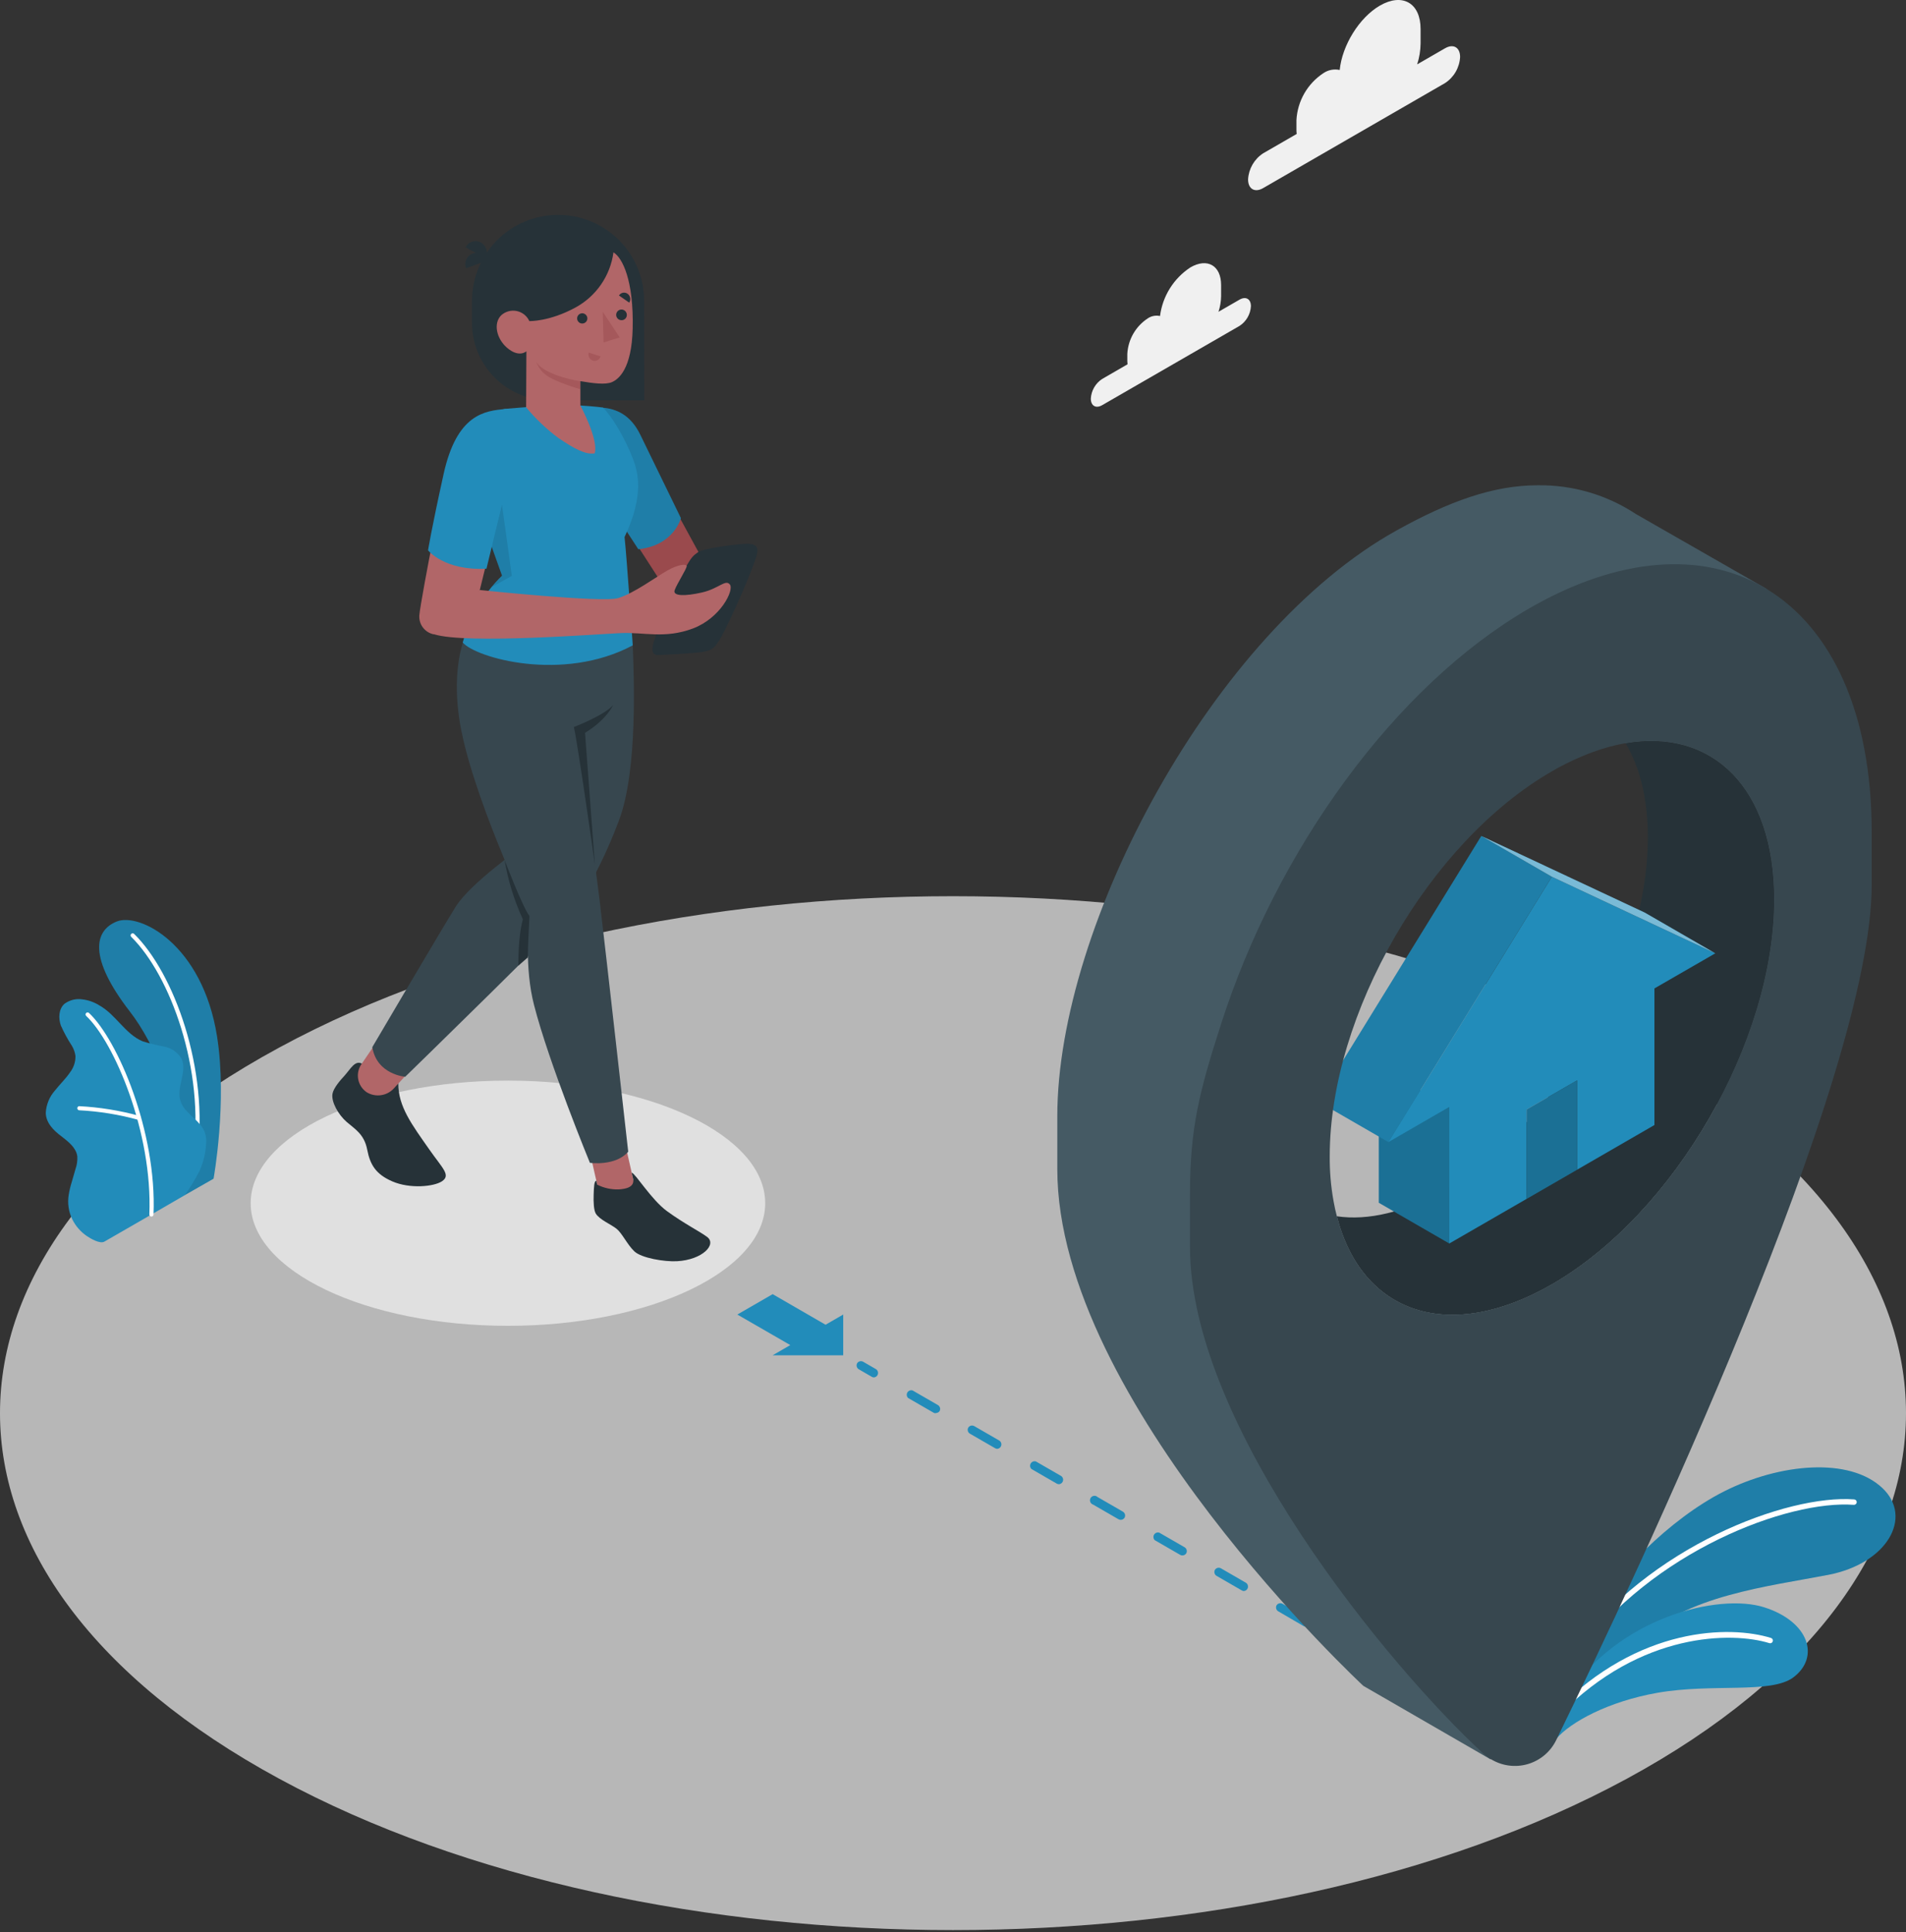 <svg width="440" height="446" viewBox="0 0 440 446" fill="none" xmlns="http://www.w3.org/2000/svg">
<rect x="0" y="0" width="440" height="446" fill="#333333" stroke="none"/>
<path opacity="0.7" d="M64.44 410.598C150.354 457.19 289.65 457.2 375.564 410.598C461.479 363.996 461.479 288.433 375.564 241.831C289.65 195.229 150.354 195.229 64.44 241.831C-21.475 288.433 -21.485 363.996 64.44 410.598Z" fill="#F0F0F0"/>
<path d="M117.258 306.053C150.059 306.053 176.649 293.381 176.649 277.749C176.649 262.116 150.059 249.444 117.258 249.444C84.458 249.444 57.868 262.116 57.868 277.749C57.868 293.381 84.458 306.053 117.258 306.053Z" fill="#E0E0E0"/>
<path d="M42.623 275.905L49.298 272.094C49.298 272.094 52.505 254.453 50.11 239.29C46.736 217.963 32.219 210.61 26.95 212.724C21.68 214.838 20.441 221.16 29.959 233.479C35.624 240.727 42.81 256.119 42.623 275.905Z" fill="#228CBA"/>
<g opacity="0.1">
<path d="M42.623 275.905L49.298 272.094C49.298 272.094 52.505 254.453 50.11 239.29C46.736 217.963 32.219 210.61 26.95 212.724C21.68 214.838 20.441 221.16 29.959 233.479C35.624 240.727 42.81 256.119 42.623 275.905Z" fill="black"/>
</g>
<path d="M45.049 267.439H44.997C44.873 267.418 44.761 267.351 44.685 267.25C44.61 267.149 44.576 267.023 44.591 266.897C47.33 246.976 39.301 225.107 30.282 216.255C30.197 216.165 30.149 216.046 30.149 215.922C30.15 215.798 30.198 215.679 30.285 215.59C30.371 215.501 30.488 215.449 30.612 215.445C30.736 215.441 30.857 215.485 30.949 215.567C40.134 224.544 48.319 246.809 45.528 267.033C45.511 267.147 45.453 267.251 45.364 267.325C45.276 267.4 45.164 267.44 45.049 267.439Z" fill="white"/>
<path d="M24.107 286.611C23.066 287.215 20.879 285.892 20.046 285.33C18.618 284.356 17.464 283.033 16.692 281.487C15.837 279.73 15.546 277.751 15.859 275.822C16.026 274.803 16.266 273.797 16.578 272.812L17.421 269.886C17.758 268.942 17.903 267.94 17.848 266.939C17.588 264.94 15.765 263.534 14.203 262.326C12.412 260.993 10.559 259.201 10.569 256.817C10.689 254.953 11.421 253.181 12.652 251.776C13.797 250.318 15.161 249.038 16.203 247.496C17.019 246.423 17.448 245.106 17.421 243.758C17.305 242.93 17.026 242.133 16.599 241.415C15.623 239.924 14.77 238.357 14.047 236.728C13.454 235.041 13.537 232.948 14.859 231.74C15.448 231.296 16.121 230.975 16.836 230.796C17.552 230.617 18.296 230.584 19.025 230.699C20.393 230.861 21.709 231.324 22.878 232.053C26.7 234.135 28.887 238.697 32.938 240.384C34.551 240.879 36.193 241.279 37.853 241.581C38.678 241.734 39.461 242.058 40.154 242.531C40.846 243.005 41.431 243.617 41.873 244.33C43.362 247.309 40.602 250.964 41.654 254.13C42.581 256.921 45.289 257.983 46.861 260.503C47.479 261.616 47.727 262.896 47.569 264.158C47.443 266.297 46.924 268.394 46.038 270.344C45.044 272.278 43.91 274.137 42.644 275.905C42.56 275.968 24.263 286.548 24.107 286.611Z" fill="#228CBA"/>
<path d="M34.937 280.831C34.875 280.83 34.813 280.816 34.756 280.791C34.699 280.765 34.648 280.728 34.605 280.683C34.562 280.637 34.529 280.584 34.508 280.525C34.486 280.466 34.476 280.404 34.479 280.342C35.26 261.44 26.356 240.582 19.9 234.521C19.855 234.478 19.818 234.427 19.793 234.371C19.767 234.314 19.753 234.254 19.751 234.192C19.749 234.13 19.759 234.068 19.781 234.01C19.803 233.952 19.836 233.899 19.879 233.854C19.921 233.809 19.972 233.773 20.029 233.747C20.085 233.722 20.146 233.708 20.208 233.706C20.27 233.704 20.331 233.714 20.389 233.736C20.447 233.758 20.5 233.791 20.545 233.833C27.148 240.009 36.239 261.222 35.437 280.373C35.436 280.436 35.422 280.499 35.396 280.556C35.37 280.614 35.332 280.666 35.285 280.709C35.239 280.752 35.184 280.785 35.124 280.806C35.064 280.827 35.001 280.835 34.937 280.831Z" fill="white"/>
<path d="M32.115 258.514H31.969C27.492 257.28 22.893 256.536 18.254 256.296C18.141 256.279 18.037 256.222 17.962 256.135C17.887 256.048 17.846 255.937 17.846 255.822C17.846 255.707 17.887 255.596 17.962 255.509C18.037 255.422 18.141 255.365 18.254 255.348C22.974 255.59 27.653 256.345 32.209 257.598C32.318 257.631 32.412 257.703 32.474 257.799C32.535 257.896 32.56 258.011 32.543 258.124C32.527 258.238 32.471 258.341 32.384 258.417C32.298 258.492 32.188 258.534 32.074 258.535L32.115 258.514Z" fill="white"/>
<path d="M368.628 372.056C372.221 364.246 385.291 350.666 398.048 344.251C410.805 337.837 426.936 336.274 434.569 343.523C441.671 350.271 435.683 360.903 422.072 363.538C408.461 366.173 388.894 368.318 378.584 378.919L362.016 390.125L368.628 372.056Z" fill="#228CBA"/>
<path opacity="0.1" d="M368.628 372.056C372.221 364.246 385.291 350.666 398.048 344.251C410.805 337.837 426.936 336.274 434.569 343.523C441.671 350.271 435.683 360.903 422.072 363.538C408.461 366.173 388.894 368.318 378.584 378.919L362.016 390.125L368.628 372.056Z" fill="black"/>
<path d="M363.151 382.47C363.28 382.518 363.42 382.522 363.552 382.482C363.683 382.443 363.798 382.362 363.88 382.252C381.344 357.998 412.825 346.241 427.946 347.376C428.113 347.387 428.278 347.332 428.404 347.223C428.531 347.114 428.61 346.959 428.623 346.792C428.629 346.71 428.618 346.628 428.592 346.55C428.565 346.472 428.524 346.4 428.47 346.338C428.416 346.276 428.35 346.226 428.276 346.189C428.202 346.153 428.122 346.131 428.04 346.126C412.648 344.96 380.584 356.894 362.859 381.533C362.811 381.6 362.777 381.676 362.758 381.756C362.739 381.836 362.737 381.92 362.75 382.001C362.764 382.082 362.793 382.16 362.837 382.23C362.881 382.3 362.938 382.36 363.005 382.408C363.049 382.438 363.099 382.459 363.151 382.47Z" fill="white"/>
<path d="M359.297 401.351C362.567 397.539 371.252 392.759 382.666 390.76C395.298 388.542 408.826 391.072 413.991 387.209C420.187 382.564 417.657 374.327 407.253 371.026C396.85 367.724 373.346 373.212 361.286 392.176L359.297 401.351Z" fill="#228CBA"/>
<path d="M359.496 395.894C359.61 395.935 359.734 395.943 359.852 395.915C359.97 395.887 360.078 395.826 360.162 395.738C378.813 376.659 399.912 376.649 408.462 379.305C408.54 379.329 408.623 379.337 408.705 379.329C408.787 379.321 408.866 379.297 408.939 379.258C409.011 379.22 409.075 379.167 409.127 379.104C409.18 379.04 409.219 378.967 409.243 378.888C409.268 378.81 409.278 378.728 409.272 378.646C409.265 378.564 409.242 378.485 409.204 378.412C409.166 378.339 409.114 378.275 409.051 378.222C408.988 378.17 408.915 378.131 408.836 378.107C399.381 375.17 378.303 375.389 359.256 394.863C359.198 394.921 359.152 394.99 359.12 395.066C359.088 395.142 359.072 395.223 359.072 395.305C359.072 395.388 359.088 395.469 359.12 395.545C359.152 395.621 359.198 395.69 359.256 395.748C359.324 395.814 359.406 395.864 359.496 395.894Z" fill="white"/>
<path d="M170.213 303.45L182.439 310.5L178.367 312.854H194.655V303.45L190.583 305.803L178.367 298.743L170.213 303.45Z" fill="#228CBA"/>
<path d="M201.767 317.967C201.591 317.967 201.419 317.921 201.267 317.831L198.226 316.072C198.005 315.931 197.845 315.713 197.777 315.461C197.71 315.208 197.74 314.939 197.862 314.707C198 314.482 198.22 314.318 198.475 314.248C198.73 314.178 199.003 314.209 199.236 314.332L202.277 316.092C202.447 316.217 202.574 316.39 202.643 316.588C202.712 316.787 202.72 317.002 202.665 317.205C202.609 317.407 202.494 317.589 202.334 317.725C202.174 317.861 201.976 317.945 201.767 317.967Z" fill="#228CBA"/>
<path d="M329.889 391.937C329.713 391.937 329.54 391.89 329.389 391.801L323.526 388.417C323.357 388.253 323.249 388.038 323.219 387.805C323.189 387.572 323.238 387.336 323.358 387.135C323.479 386.934 323.664 386.779 323.883 386.696C324.102 386.613 324.343 386.606 324.567 386.678L330.42 390.062C330.589 390.186 330.716 390.358 330.786 390.556C330.855 390.753 330.864 390.967 330.81 391.17C330.756 391.372 330.642 391.554 330.483 391.691C330.324 391.827 330.128 391.913 329.92 391.937H329.889ZM315.653 383.71C315.478 383.71 315.306 383.667 315.153 383.585L309.29 380.2C309.14 380.153 309.003 380.072 308.889 379.964C308.775 379.856 308.687 379.723 308.631 379.576C308.576 379.429 308.554 379.272 308.568 379.115C308.582 378.959 308.631 378.807 308.712 378.673C308.793 378.538 308.903 378.423 309.034 378.337C309.165 378.251 309.315 378.195 309.47 378.175C309.626 378.155 309.785 378.17 309.934 378.219C310.083 378.269 310.219 378.351 310.331 378.461L316.194 381.845C316.36 381.971 316.484 382.143 316.551 382.34C316.618 382.537 316.624 382.75 316.569 382.95C316.514 383.15 316.401 383.33 316.243 383.465C316.085 383.601 315.891 383.686 315.684 383.71H315.653ZM301.417 375.493C301.241 375.494 301.069 375.447 300.917 375.358L295.054 371.942C294.833 371.802 294.673 371.584 294.605 371.331C294.538 371.078 294.568 370.809 294.69 370.578C294.83 370.354 295.05 370.192 295.305 370.124C295.56 370.057 295.832 370.088 296.064 370.213L301.927 373.598C302.093 373.723 302.217 373.896 302.284 374.093C302.351 374.289 302.357 374.502 302.302 374.702C302.247 374.903 302.134 375.082 301.976 375.218C301.818 375.353 301.624 375.438 301.417 375.462V375.493ZM287.181 367.276C287.006 367.277 286.833 367.23 286.681 367.141L280.818 363.757C280.597 363.617 280.437 363.398 280.37 363.146C280.302 362.893 280.332 362.624 280.454 362.392C280.593 362.167 280.812 362.003 281.067 361.933C281.322 361.863 281.595 361.894 281.829 362.017L287.681 365.402C287.85 365.526 287.978 365.698 288.047 365.896C288.117 366.093 288.125 366.307 288.071 366.51C288.017 366.712 287.903 366.894 287.745 367.031C287.586 367.167 287.39 367.253 287.181 367.276ZM272.946 359.06C272.77 359.061 272.597 359.014 272.446 358.925L266.583 355.54C266.414 355.377 266.306 355.161 266.276 354.928C266.246 354.696 266.295 354.46 266.415 354.258C266.536 354.057 266.721 353.902 266.94 353.819C267.159 353.736 267.4 353.73 267.624 353.801L273.487 357.185C273.711 357.326 273.873 357.546 273.94 357.801C274.008 358.056 273.976 358.327 273.852 358.56C273.757 358.715 273.624 358.843 273.465 358.931C273.306 359.018 273.127 359.063 272.946 359.06ZM258.71 350.843C258.534 350.841 258.362 350.795 258.21 350.708L252.347 347.324C252.197 347.276 252.06 347.195 251.946 347.087C251.832 346.979 251.744 346.847 251.688 346.7C251.633 346.553 251.611 346.395 251.625 346.239C251.639 346.082 251.688 345.931 251.769 345.796C251.85 345.661 251.96 345.547 252.091 345.46C252.222 345.374 252.372 345.319 252.527 345.298C252.683 345.278 252.842 345.293 252.991 345.343C253.14 345.392 253.276 345.475 253.388 345.584L259.251 348.969C259.472 349.109 259.633 349.327 259.7 349.58C259.768 349.833 259.738 350.102 259.616 350.333C259.523 350.49 259.39 350.62 259.231 350.709C259.072 350.799 258.892 350.845 258.71 350.843ZM244.474 342.616C244.3 342.617 244.128 342.574 243.974 342.491L238.111 339.107C237.943 338.943 237.835 338.728 237.805 338.495C237.774 338.263 237.823 338.027 237.944 337.825C238.064 337.624 238.249 337.469 238.469 337.386C238.688 337.303 238.929 337.297 239.153 337.368L245.016 340.752C245.181 340.878 245.305 341.05 245.372 341.247C245.439 341.444 245.445 341.656 245.39 341.857C245.336 342.057 245.222 342.237 245.064 342.372C244.906 342.508 244.712 342.593 244.505 342.616H244.474ZM230.238 334.452C230.063 334.453 229.89 334.406 229.738 334.317L223.875 330.932C223.654 330.792 223.494 330.574 223.427 330.321C223.359 330.068 223.389 329.799 223.511 329.568C223.65 329.342 223.869 329.178 224.124 329.109C224.379 329.039 224.652 329.069 224.886 329.193L230.749 332.578C230.918 332.702 231.045 332.875 231.115 333.074C231.184 333.272 231.191 333.487 231.136 333.69C231.081 333.892 230.965 334.074 230.805 334.21C230.645 334.346 230.447 334.43 230.238 334.452ZM216.003 326.235C215.827 326.236 215.654 326.189 215.503 326.1L209.64 322.716C209.471 322.552 209.363 322.336 209.333 322.104C209.303 321.871 209.352 321.635 209.472 321.434C209.593 321.233 209.778 321.078 209.997 320.995C210.216 320.912 210.457 320.905 210.681 320.976L216.544 324.361C216.768 324.501 216.93 324.721 216.997 324.976C217.065 325.232 217.033 325.503 216.909 325.736C216.808 325.881 216.672 325.998 216.513 326.077C216.355 326.155 216.179 326.192 216.003 326.183V326.235Z" fill="#228CBA"/>
<path d="M341.303 398.518C341.128 398.519 340.956 398.476 340.803 398.393L337.762 396.633C337.541 396.493 337.381 396.275 337.313 396.022C337.246 395.769 337.276 395.501 337.397 395.269C337.536 395.043 337.755 394.879 338.011 394.81C338.266 394.74 338.538 394.77 338.772 394.894L341.802 396.654C341.968 396.779 342.092 396.95 342.159 397.147C342.227 397.343 342.234 397.554 342.18 397.754C342.127 397.955 342.014 398.134 341.858 398.27C341.702 398.406 341.508 398.493 341.303 398.518Z" fill="#228CBA"/>
<path d="M407.712 135.881L406.774 135.339L377.678 118.677C370.946 114.223 363.026 111.904 354.955 112.022C344.781 112.022 334.513 115.709 322.422 122.436C280.173 145.847 244.079 213.349 244.079 257.671V269.886C244.079 323.601 314.726 389.166 314.726 389.166L344.02 406.089C344.034 406.109 344.053 406.124 344.075 406.133C344.097 406.143 344.122 406.145 344.145 406.141C343.167 404.985 375.272 358.144 405.587 266.772C439.057 165.591 408.336 136.464 407.712 135.881ZM358.267 296.483C334.315 310.302 314.289 303.065 308.613 280.769C297.648 279.259 289.723 270.823 287.275 256.973C284.203 212.193 307.968 176.588 342 162.134C356.58 156.833 368.743 160.613 375.262 171.569C395.257 168.132 409.565 181.837 409.565 207.642C409.565 240.342 386.571 280.144 358.267 296.483Z" fill="#455A64"/>
<path d="M409.565 207.642C409.565 240.342 386.603 280.144 358.267 296.483C334.315 310.302 314.289 303.065 308.613 280.769C315.809 281.81 324.307 279.883 333.44 274.604C359.391 259.639 380.406 223.211 380.406 193.282C380.406 184.388 378.553 177.067 375.262 171.569C395.257 168.132 409.565 181.837 409.565 207.642Z" fill="#263238"/>
<path d="M318.298 277.644L334.575 287.048V255.515L318.298 246.111V277.644Z" fill="#228CBA"/>
<path opacity="0.2" d="M318.298 277.644L334.575 287.048V255.515L318.298 246.111V277.644Z" fill="black"/>
<path d="M395.975 220.066L358.246 202.383L320.517 263.638L334.575 255.515V287.048L352.404 276.759V256.129L364.078 249.392V270.011L381.927 259.701V228.168L395.975 220.066Z" fill="#228CBA"/>
<path d="M341.958 192.98L358.246 202.383L320.516 263.638L304.229 254.234L341.958 192.98Z" fill="#228CBA"/>
<path opacity="0.1" d="M341.958 192.98L358.246 202.383L320.516 263.638L304.229 254.234L341.958 192.98Z" fill="black"/>
<path d="M341.958 192.98L358.246 202.383L395.975 220.066L379.688 210.662L341.958 192.98Z" fill="#228CBA"/>
<path opacity="0.4" d="M341.958 192.98L358.246 202.383L395.975 220.066L379.688 210.662L341.958 192.98Z" fill="white"/>
<path d="M352.404 276.759L364.078 270.011V249.392L352.404 256.129V276.759Z" fill="#228CBA"/>
<path opacity="0.2" d="M352.404 276.759L364.078 270.011V249.392L352.404 256.129V276.759Z" fill="black"/>
<path d="M407.711 135.881L406.774 135.339C392.653 127.404 373.783 128.466 353.049 140.421C321.807 158.489 294.731 196.437 281.933 236.228C276.851 252.005 274.706 260.357 274.706 275.614V287.871C274.706 329.266 320.86 384.949 342.448 404.829C342.93 405.277 343.457 405.675 344.02 406.016C344.034 406.036 344.053 406.051 344.075 406.061C344.097 406.07 344.122 406.072 344.145 406.068C345.405 406.846 346.815 407.352 348.282 407.552C349.75 407.753 351.243 407.643 352.666 407.231C354.088 406.819 355.409 406.114 356.542 405.16C357.675 404.206 358.596 403.026 359.245 401.694C377.844 363.611 432.08 248.798 432.08 204.279V192.063C432.08 164.467 422.749 144.92 407.711 135.881ZM308.613 280.769C308.322 279.633 308.051 278.446 307.842 277.228C307.231 273.812 306.938 270.347 306.968 266.876C306.968 234.177 329.878 194.386 358.266 178.046C361.26 176.312 364.396 174.835 367.639 173.631C370.116 172.71 372.671 172.013 375.272 171.548C395.267 168.111 409.576 181.816 409.576 207.622C409.576 240.321 386.613 280.123 358.277 296.462C334.346 310.302 314.289 303.065 308.613 280.769Z" fill="#37474F"/>
<path d="M148.719 92.413H126.85C122.105 92.413 117.554 90.528 114.199 87.173C110.844 83.818 108.959 79.267 108.959 74.522V69.471C108.959 64.201 111.052 59.148 114.779 55.421C118.505 51.695 123.559 49.602 128.829 49.602C134.098 49.602 139.152 51.695 142.879 55.421C146.605 59.148 148.698 64.201 148.698 69.471L148.719 92.413Z" fill="#263238"/>
<path d="M112.135 59.578L107.48 57.11C107.627 56.8 107.836 56.522 108.093 56.295C108.35 56.067 108.651 55.894 108.977 55.786C109.303 55.678 109.648 55.637 109.99 55.666C110.332 55.695 110.665 55.793 110.969 55.954C111.591 56.293 112.06 56.858 112.277 57.533C112.494 58.208 112.443 58.94 112.135 59.578Z" fill="#263238"/>
<path d="M112.52 60.099L107.626 61.932C107.489 61.617 107.418 61.277 107.417 60.934C107.415 60.591 107.483 60.251 107.616 59.935C107.749 59.618 107.945 59.332 108.192 59.094C108.439 58.855 108.732 58.669 109.053 58.547C109.72 58.315 110.45 58.346 111.094 58.635C111.739 58.923 112.249 59.447 112.52 60.099Z" fill="#263238"/>
<path d="M155.967 117.771L161.986 128.799L153.624 135.974L145.262 123.009L155.967 117.771Z" fill="#9A4A4D"/>
<path d="M139.138 94.111C142.262 94.381 145.553 95.725 147.813 100.359L157.185 119.604C157.185 119.604 155.602 125.935 147.355 126.779L144.085 121.759L139.138 94.111Z" fill="#228CBA"/>
<path opacity="0.1" d="M139.138 94.111C142.262 94.381 145.553 95.725 147.813 100.359L157.185 119.604C157.185 119.604 155.602 125.935 147.355 126.779L144.085 121.759L139.138 94.111Z" fill="black"/>
<path d="M83.528 245.518C81.956 244.705 80.966 246.694 79.54 248.298C78.498 249.412 76.988 251.193 76.759 252.464C76.415 254.359 78.123 257.327 80.008 258.972C81.893 260.618 84.08 261.784 84.767 265.377C85.455 268.97 86.85 271.105 90.578 272.719C94.661 274.479 100.128 273.916 101.982 272.719C104.179 271.292 102.169 269.74 99.097 265.335C95.077 259.587 91.943 255.473 91.943 250.11L83.528 245.518Z" fill="#263238"/>
<path d="M86.746 240.8L83.445 245.643C82.747 246.647 82.474 247.887 82.685 249.092C82.895 250.297 83.573 251.37 84.57 252.078L84.674 252.151C85.676 252.753 86.857 252.984 88.012 252.805C89.166 252.626 90.222 252.049 90.995 251.172L96.14 245.549L86.746 240.8Z" fill="#B16668"/>
<path d="M146.074 149.002C146.282 155.167 147.365 177.64 142.867 189.439C140.371 196.138 137.232 202.58 133.494 208.673C132.151 210.975 93.546 248.559 93.546 248.559C93.546 248.559 86.986 248.079 85.944 241.727C85.944 241.727 101.763 214.828 105.189 209.319C108.615 203.81 120.747 195.344 120.747 195.344L119.644 143.639L146.074 149.002Z" fill="#37474F"/>
<path d="M138.845 277.757L147.009 275.9L144.306 264.009L136.141 265.866L138.845 277.757Z" fill="#B16668"/>
<path d="M132.473 167.83C135.269 165.248 137.773 162.367 139.94 159.239C146.188 150.616 145.22 142.962 145.22 142.962H142.658L108.907 143.649C105.554 149.137 104.825 157.458 105.96 165.518C108.303 182.337 122.237 211.443 122.237 211.443C122.039 213.745 121.07 223.409 123.278 231.98C126.746 245.518 136.181 268.428 136.181 268.428C136.181 268.428 142.085 269.272 145.022 265.856C145.022 265.856 139.815 219.4 138.388 207.538C136.837 194.604 132.473 167.83 132.473 167.83Z" fill="#37474F"/>
<path d="M146.095 271.865L145.824 270.698C146.688 270.865 150.354 276.947 153.988 279.592C157.966 282.487 161.424 284.195 163.205 285.507C165.579 287.246 162.163 290.828 156.279 291.141C153.374 291.297 148.084 290.412 146.449 288.871C144.814 287.329 143.637 284.705 142.346 283.664C141.054 282.622 138.43 281.581 137.545 280.154C137.066 279.373 136.982 277.426 137.045 275.76C137.107 274.093 137.139 272.552 137.67 272.573C137.67 272.75 137.868 273.468 137.868 273.468C139.405 274.245 141.114 274.622 142.835 274.562C144.21 274.479 146.772 274.156 146.095 271.865Z" fill="#263238"/>
<path d="M137.326 199.603C137.326 199.603 133.39 171.642 132.474 167.83C132.474 167.83 139.409 165.185 141.544 162.769C141.544 162.769 140.024 166.154 135.056 169.163L137.326 199.603Z" fill="#263238"/>
<path d="M116.478 198.52C116.478 198.52 120.539 209.173 122.226 211.475C122.226 211.475 121.799 219.4 121.862 221.003L119.664 222.909C119.664 222.909 119.56 216.255 120.706 212.225C118.7 207.862 117.278 203.254 116.478 198.52Z" fill="#263238"/>
<path d="M144.179 123.977C144.71 128.872 146.074 148.971 146.074 148.971C129.922 157.593 109.886 151.876 106.824 148.325C108.422 142.466 111.553 137.139 115.895 132.892L110.688 118.312C110.688 118.312 110.063 116.813 110.073 116.802C110.396 116.261 118.207 109.221 114.364 98.057C114.228 97.652 114.186 97.221 114.242 96.797C114.298 96.374 114.449 95.968 114.685 95.612C114.921 95.255 115.235 94.957 115.604 94.74C115.972 94.524 116.385 94.394 116.811 94.36L121.445 93.986L134.025 93.611C137.024 93.788 139.17 94.069 139.17 94.069C141.096 95.881 144.137 100.827 146.105 105.868C147.345 109.159 148.719 114.355 144.179 123.977Z" fill="#228CBA"/>
<path opacity="0.1" d="M114.03 123.592L115.874 116.459L118.154 132.933L113.541 135.495L115.895 132.923L113.51 126.269L114.03 123.592Z" fill="black"/>
<path d="M141.617 58.256C143.7 59.495 146.314 64.775 146.053 75.834C145.835 85.207 142.794 87.539 141.274 88.206C139.753 88.872 136.806 88.466 133.984 87.987V93.621C133.984 93.621 138.243 101.504 137.285 104.649C135.202 105.003 132.588 103.608 128.891 101.098C126.141 99.044 123.645 96.671 121.456 94.027L121.518 81.083C121.518 81.083 119.831 82.718 116.978 80.218C114.624 78.136 113.854 74.689 115.666 72.814C116.142 72.371 116.716 72.047 117.342 71.87C117.967 71.692 118.626 71.666 119.264 71.793C119.902 71.921 120.5 72.197 121.01 72.601C121.519 73.005 121.926 73.524 122.195 74.116C122.195 74.116 126.767 74.293 132.838 70.992C135.2 69.709 137.226 67.887 138.751 65.674C140.277 63.461 141.259 60.919 141.617 58.256Z" fill="#B16668"/>
<path d="M135.598 73.481C135.602 73.714 135.537 73.943 135.411 74.14C135.285 74.337 135.104 74.492 134.891 74.586C134.677 74.68 134.441 74.71 134.211 74.671C133.98 74.631 133.767 74.525 133.597 74.365C133.427 74.205 133.308 73.998 133.255 73.771C133.202 73.544 133.217 73.306 133.298 73.087C133.379 72.868 133.523 72.678 133.712 72.541C133.9 72.403 134.125 72.325 134.359 72.314C134.677 72.306 134.986 72.424 135.218 72.642C135.451 72.861 135.587 73.162 135.598 73.481Z" fill="#263238"/>
<g style="mix-blend-mode:multiply" opacity="0.5">
<path d="M135.9 81.395L138.638 82.27C138.588 82.453 138.502 82.623 138.384 82.772C138.267 82.921 138.121 83.045 137.955 83.136C137.789 83.227 137.606 83.284 137.418 83.304C137.229 83.323 137.039 83.304 136.858 83.249C136.489 83.125 136.182 82.862 136.003 82.516C135.825 82.17 135.787 81.768 135.9 81.395Z" fill="#9A4A4D"/>
</g>
<path d="M145.251 69.857L142.887 68.211C142.986 68.05 143.117 67.911 143.273 67.802C143.428 67.694 143.603 67.618 143.789 67.58C143.974 67.542 144.165 67.542 144.351 67.581C144.536 67.62 144.711 67.696 144.866 67.805C145.184 68.03 145.402 68.37 145.474 68.753C145.546 69.136 145.466 69.532 145.251 69.857Z" fill="#263238"/>
<path d="M144.7 72.627C144.712 72.784 144.693 72.943 144.644 73.093C144.595 73.243 144.516 73.382 144.412 73.502C144.308 73.621 144.181 73.718 144.04 73.788C143.898 73.858 143.743 73.898 143.585 73.908C143.341 73.93 143.095 73.879 142.88 73.761C142.665 73.643 142.49 73.463 142.378 73.244C142.266 73.026 142.223 72.779 142.252 72.535C142.282 72.292 142.384 72.063 142.545 71.877C142.706 71.692 142.919 71.56 143.156 71.496C143.393 71.433 143.644 71.443 143.876 71.523C144.107 71.604 144.31 71.752 144.457 71.949C144.603 72.145 144.688 72.382 144.7 72.627Z" fill="#263238"/>
<g style="mix-blend-mode:multiply" opacity="0.5">
<path d="M139.138 71.96L139.326 79.052L143.064 77.896L139.138 71.96Z" fill="#9A4A4D"/>
</g>
<g style="mix-blend-mode:multiply" opacity="0.5">
<path d="M133.942 87.987C130.922 87.591 124.715 85.811 123.747 83.353C124.137 84.592 124.896 85.682 125.923 86.477C127.777 88.06 133.942 89.851 133.942 89.851V87.987Z" fill="#9A4A4D"/>
</g>
<path d="M96.837 141.712C96.91 140.671 98.816 129.872 100.117 123.821L112.843 127.716L110.76 136.203L100.19 146.44C99.127 146.242 98.182 145.637 97.556 144.755C96.931 143.873 96.673 142.781 96.837 141.712Z" fill="#B16668"/>
<path d="M116.78 94.402C111.896 94.829 105.46 95.558 102.398 109.461C99.524 122.488 98.816 127.039 98.816 127.039C98.816 127.039 102.575 131.798 112.302 131.278L115.874 116.459C122.382 107.888 120.289 101.754 116.78 94.402Z" fill="#228CBA"/>
<path d="M157.925 131.632C159.674 128.383 160.112 128.237 161.143 127.466C162.174 126.695 168.568 125.8 171.213 125.581C174.337 125.321 175.43 125.894 174.566 128.57C172.712 134.298 167.089 146.461 165.829 148.148C165.006 149.189 164.84 150.231 161.34 150.606C158.07 150.929 153.967 151.106 152.759 151.178C151.551 151.251 149.885 151.553 150.968 148.002C152.346 143.985 153.942 140.047 155.748 136.203C157.092 133.329 157.925 131.632 157.925 131.632Z" fill="#263238"/>
<path d="M110.802 136.203C110.802 136.203 139.086 139.192 142.741 138.057C146.397 136.922 151.333 133.256 153.978 131.746C156.623 130.236 158.518 130.101 158.518 130.705C158.518 131.309 156.259 134.797 155.748 136.224C155.238 137.651 158.185 137.651 162.059 136.766C165.933 135.88 167.485 133.642 168.495 134.933C169.505 136.224 166.35 142.691 159.914 145.097C153.478 147.502 148.698 145.909 143.387 146.138C138.076 146.367 107.605 148.742 100.222 146.419C100.035 145.244 100.174 144.04 100.624 142.939C101.074 141.837 101.817 140.88 102.773 140.171C105.16 138.33 107.889 136.981 110.802 136.203Z" fill="#B16668"/>
<path d="M291.587 35.397L299.345 30.919C299.303 30.605 299.282 30.288 299.283 29.971V27.722C299.4 25.55 300.026 23.436 301.112 21.551C302.197 19.666 303.711 18.062 305.531 16.871C306.074 16.505 306.685 16.253 307.327 16.13C307.969 16.006 308.63 16.014 309.27 16.152C309.842 10.466 313.779 4.041 318.569 1.281C323.776 -1.707 327.942 0.709 327.942 6.697V10.05C327.922 11.684 327.655 13.306 327.15 14.861L333.596 11.143C335.513 10.039 337.064 10.935 337.064 13.153C336.999 14.358 336.652 15.531 336.049 16.577C335.447 17.623 334.607 18.512 333.596 19.172L291.587 43.426C289.671 44.53 288.119 43.635 288.119 41.416C288.184 40.211 288.532 39.038 289.134 37.993C289.737 36.947 290.577 36.058 291.587 35.397Z" fill="#F0F0F0"/>
<path d="M254.441 87.477L260.293 84.092C260.259 83.854 260.242 83.614 260.241 83.374V81.687C260.331 80.046 260.806 78.448 261.627 77.025C262.449 75.601 263.593 74.391 264.969 73.491C265.378 73.214 265.839 73.023 266.325 72.93C266.81 72.837 267.309 72.844 267.791 72.95C268.081 70.682 268.858 68.505 270.07 66.567C271.281 64.629 272.899 62.976 274.81 61.723C278.715 59.464 281.892 61.296 281.892 65.806V68.347C281.875 69.578 281.671 70.8 281.288 71.971L286.151 69.169C287.598 68.336 288.775 69.013 288.775 70.679C288.725 71.591 288.461 72.477 288.006 73.268C287.55 74.058 286.914 74.73 286.151 75.23L254.441 93.527C252.993 94.371 251.816 93.694 251.816 92.017C251.866 91.107 252.129 90.222 252.585 89.433C253.041 88.644 253.677 87.974 254.441 87.477Z" fill="#F0F0F0"/>
</svg>
